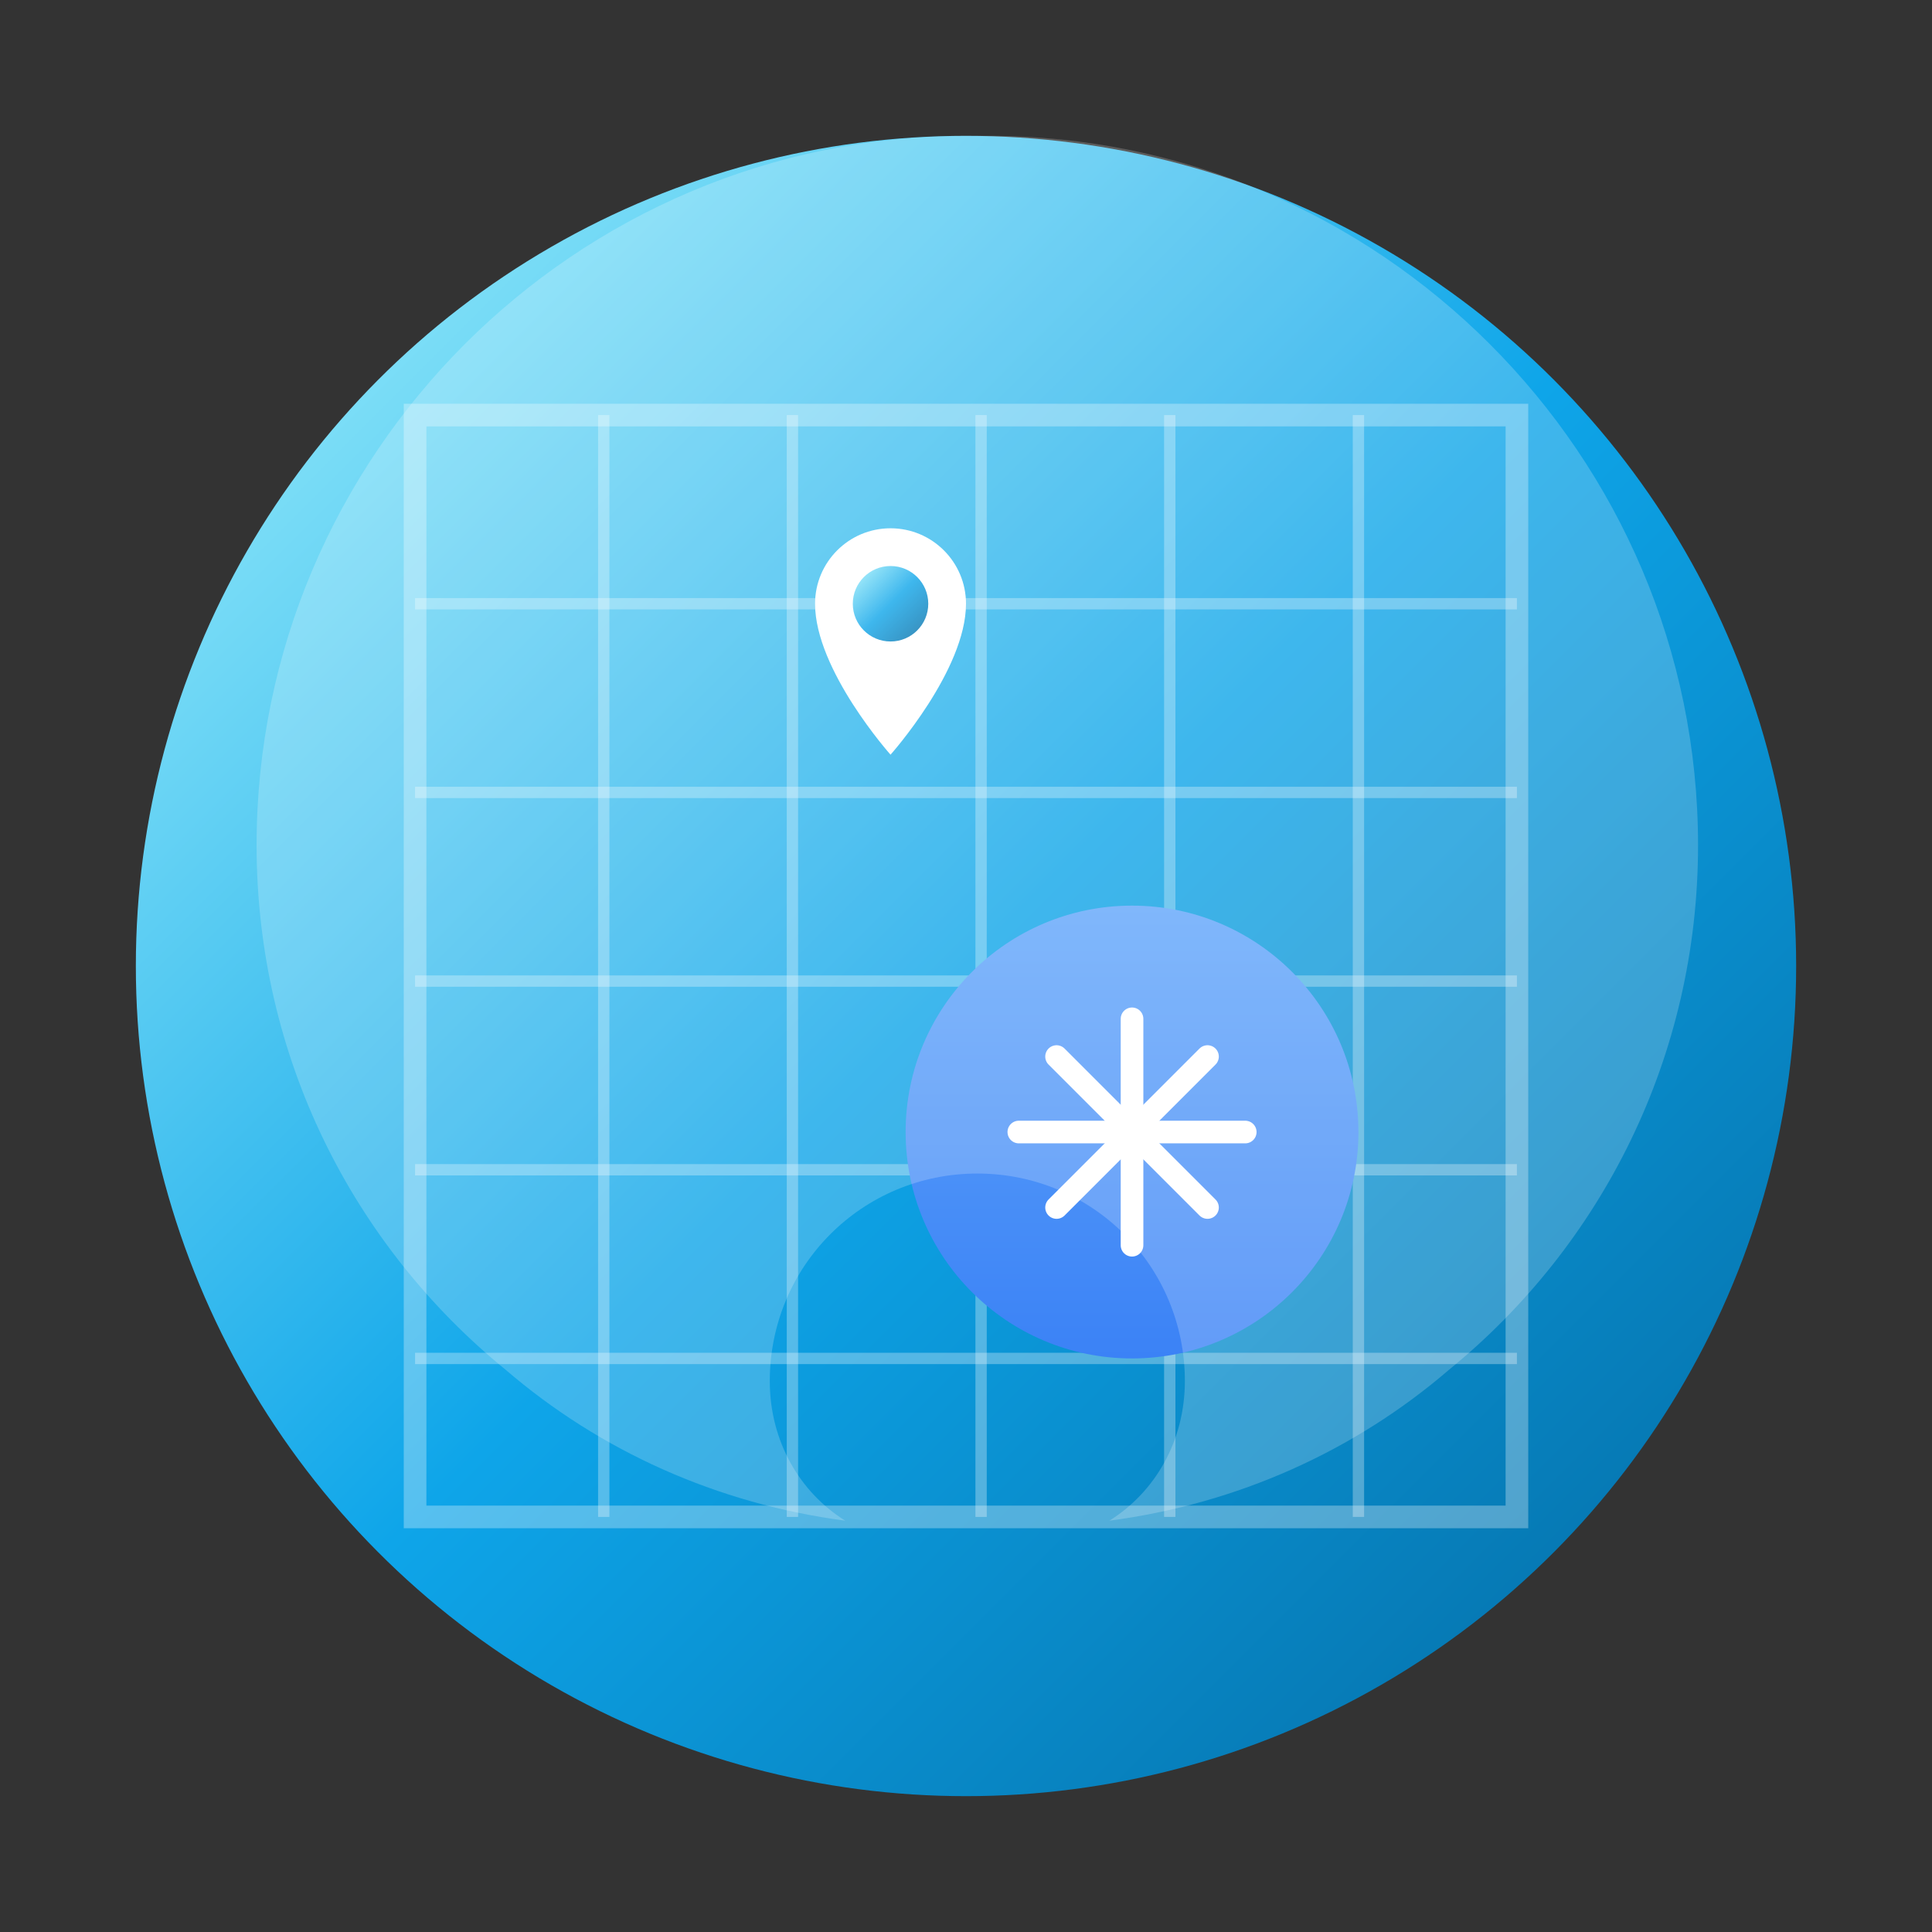 <?xml version="1.0" encoding="UTF-8"?>
<svg width="512px" height="512px" viewBox="0 0 512 512" version="1.1" xmlns="http://www.w3.org/2000/svg">
    <rect x="0" y="0" width="512" height="512" fill="#333333" stroke="none"/>
    <title>マップリンクアイコン</title>
    <defs>
        <linearGradient x1="0%" y1="0%" x2="100%" y2="100%" id="mapGradient">
            <stop stop-color="#A5F3FC" offset="0%"></stop>
            <stop stop-color="#0EA5E9" offset="50%"></stop>
            <stop stop-color="#0369A1" offset="100%"></stop>
        </linearGradient>
        <linearGradient x1="50%" y1="0%" x2="50%" y2="100%" id="shareGradient">
            <stop stop-color="#60A5FA" offset="0%"></stop>
            <stop stop-color="#3B82F6" offset="100%"></stop>
        </linearGradient>
    </defs>
    <g stroke="none" stroke-width="1" fill="none" fill-rule="evenodd">
        <!-- 丸いベース背景 -->
        <circle fill="url(#mapGradient)" cx="256" cy="256" r="220"></circle>
        
        <!-- マップグリッド（上部で淡く) -->
        <path d="M110,110 L402,110 L402,402 L110,402 Z" stroke="#FFFFFF" stroke-width="6" opacity="0.3"></path>
        <path d="M160,110 L160,402" stroke="#FFFFFF" stroke-width="3" opacity="0.3"></path>
        <path d="M210,110 L210,402" stroke="#FFFFFF" stroke-width="3" opacity="0.3"></path>
        <path d="M260,110 L260,402" stroke="#FFFFFF" stroke-width="3" opacity="0.3"></path>
        <path d="M310,110 L310,402" stroke="#FFFFFF" stroke-width="3" opacity="0.3"></path>
        <path d="M360,110 L360,402" stroke="#FFFFFF" stroke-width="3" opacity="0.3"></path>
        <path d="M110,160 L402,160" stroke="#FFFFFF" stroke-width="3" opacity="0.3"></path>
        <path d="M110,210 L402,210" stroke="#FFFFFF" stroke-width="3" opacity="0.3"></path>
        <path d="M110,260 L402,260" stroke="#FFFFFF" stroke-width="3" opacity="0.3"></path>
        <path d="M110,310 L402,310" stroke="#FFFFFF" stroke-width="3" opacity="0.3"></path>
        <path d="M110,360 L402,360" stroke="#FFFFFF" stroke-width="3" opacity="0.3"></path>
        
        <!-- ロケーションピン -->
        <g transform="translate(190, 140)">
            <path d="M66,20 C66,8.954 57.046,0 46,0 C34.954,0 26,8.954 26,20 C26,37.6 46,60 46,60 C46,60 66,37.6 66,20 Z" fill="#FFFFFF"></path>
            <circle cx="46" cy="20" r="10" fill="url(#mapGradient)"></circle>
        </g>
        
        <!-- シェア要素（右下の放射状ライン） -->
        <g transform="translate(256, 256)">
            <circle cx="44" cy="44" r="60" fill="url(#shareGradient)"></circle>
            <path d="M44,14 L44,74" stroke="#FFFFFF" stroke-width="6" stroke-linecap="round"></path>
            <path d="M14,44 L74,44" stroke="#FFFFFF" stroke-width="6" stroke-linecap="round"></path>
            <path d="M24,24 L64,64" stroke="#FFFFFF" stroke-width="6" stroke-linecap="round"></path>
            <path d="M24,64 L64,24" stroke="#FFFFFF" stroke-width="6" stroke-linecap="round"></path>
        </g>
        
        <!-- 高光沢効果 -->
        <path d="M256,36 C152.5,36 68,120.5 68,224 C68,280 93.5,330 134,363 C159,384.5 190,398.5 224,403 C212,395.5 204,382 204,366 C204,335.5 228.5,311 259,311 C289.5,311 314,335.5 314,366 C314,382 306,395.5 294,403 C328,398.5 359,384.5 384,363 C424.5,330 450,280 450,224 C450,120.5 365.5,36 262,36 L256,36 Z" fill="#FFFFFF" opacity="0.2"></path>
    </g>
</svg> 